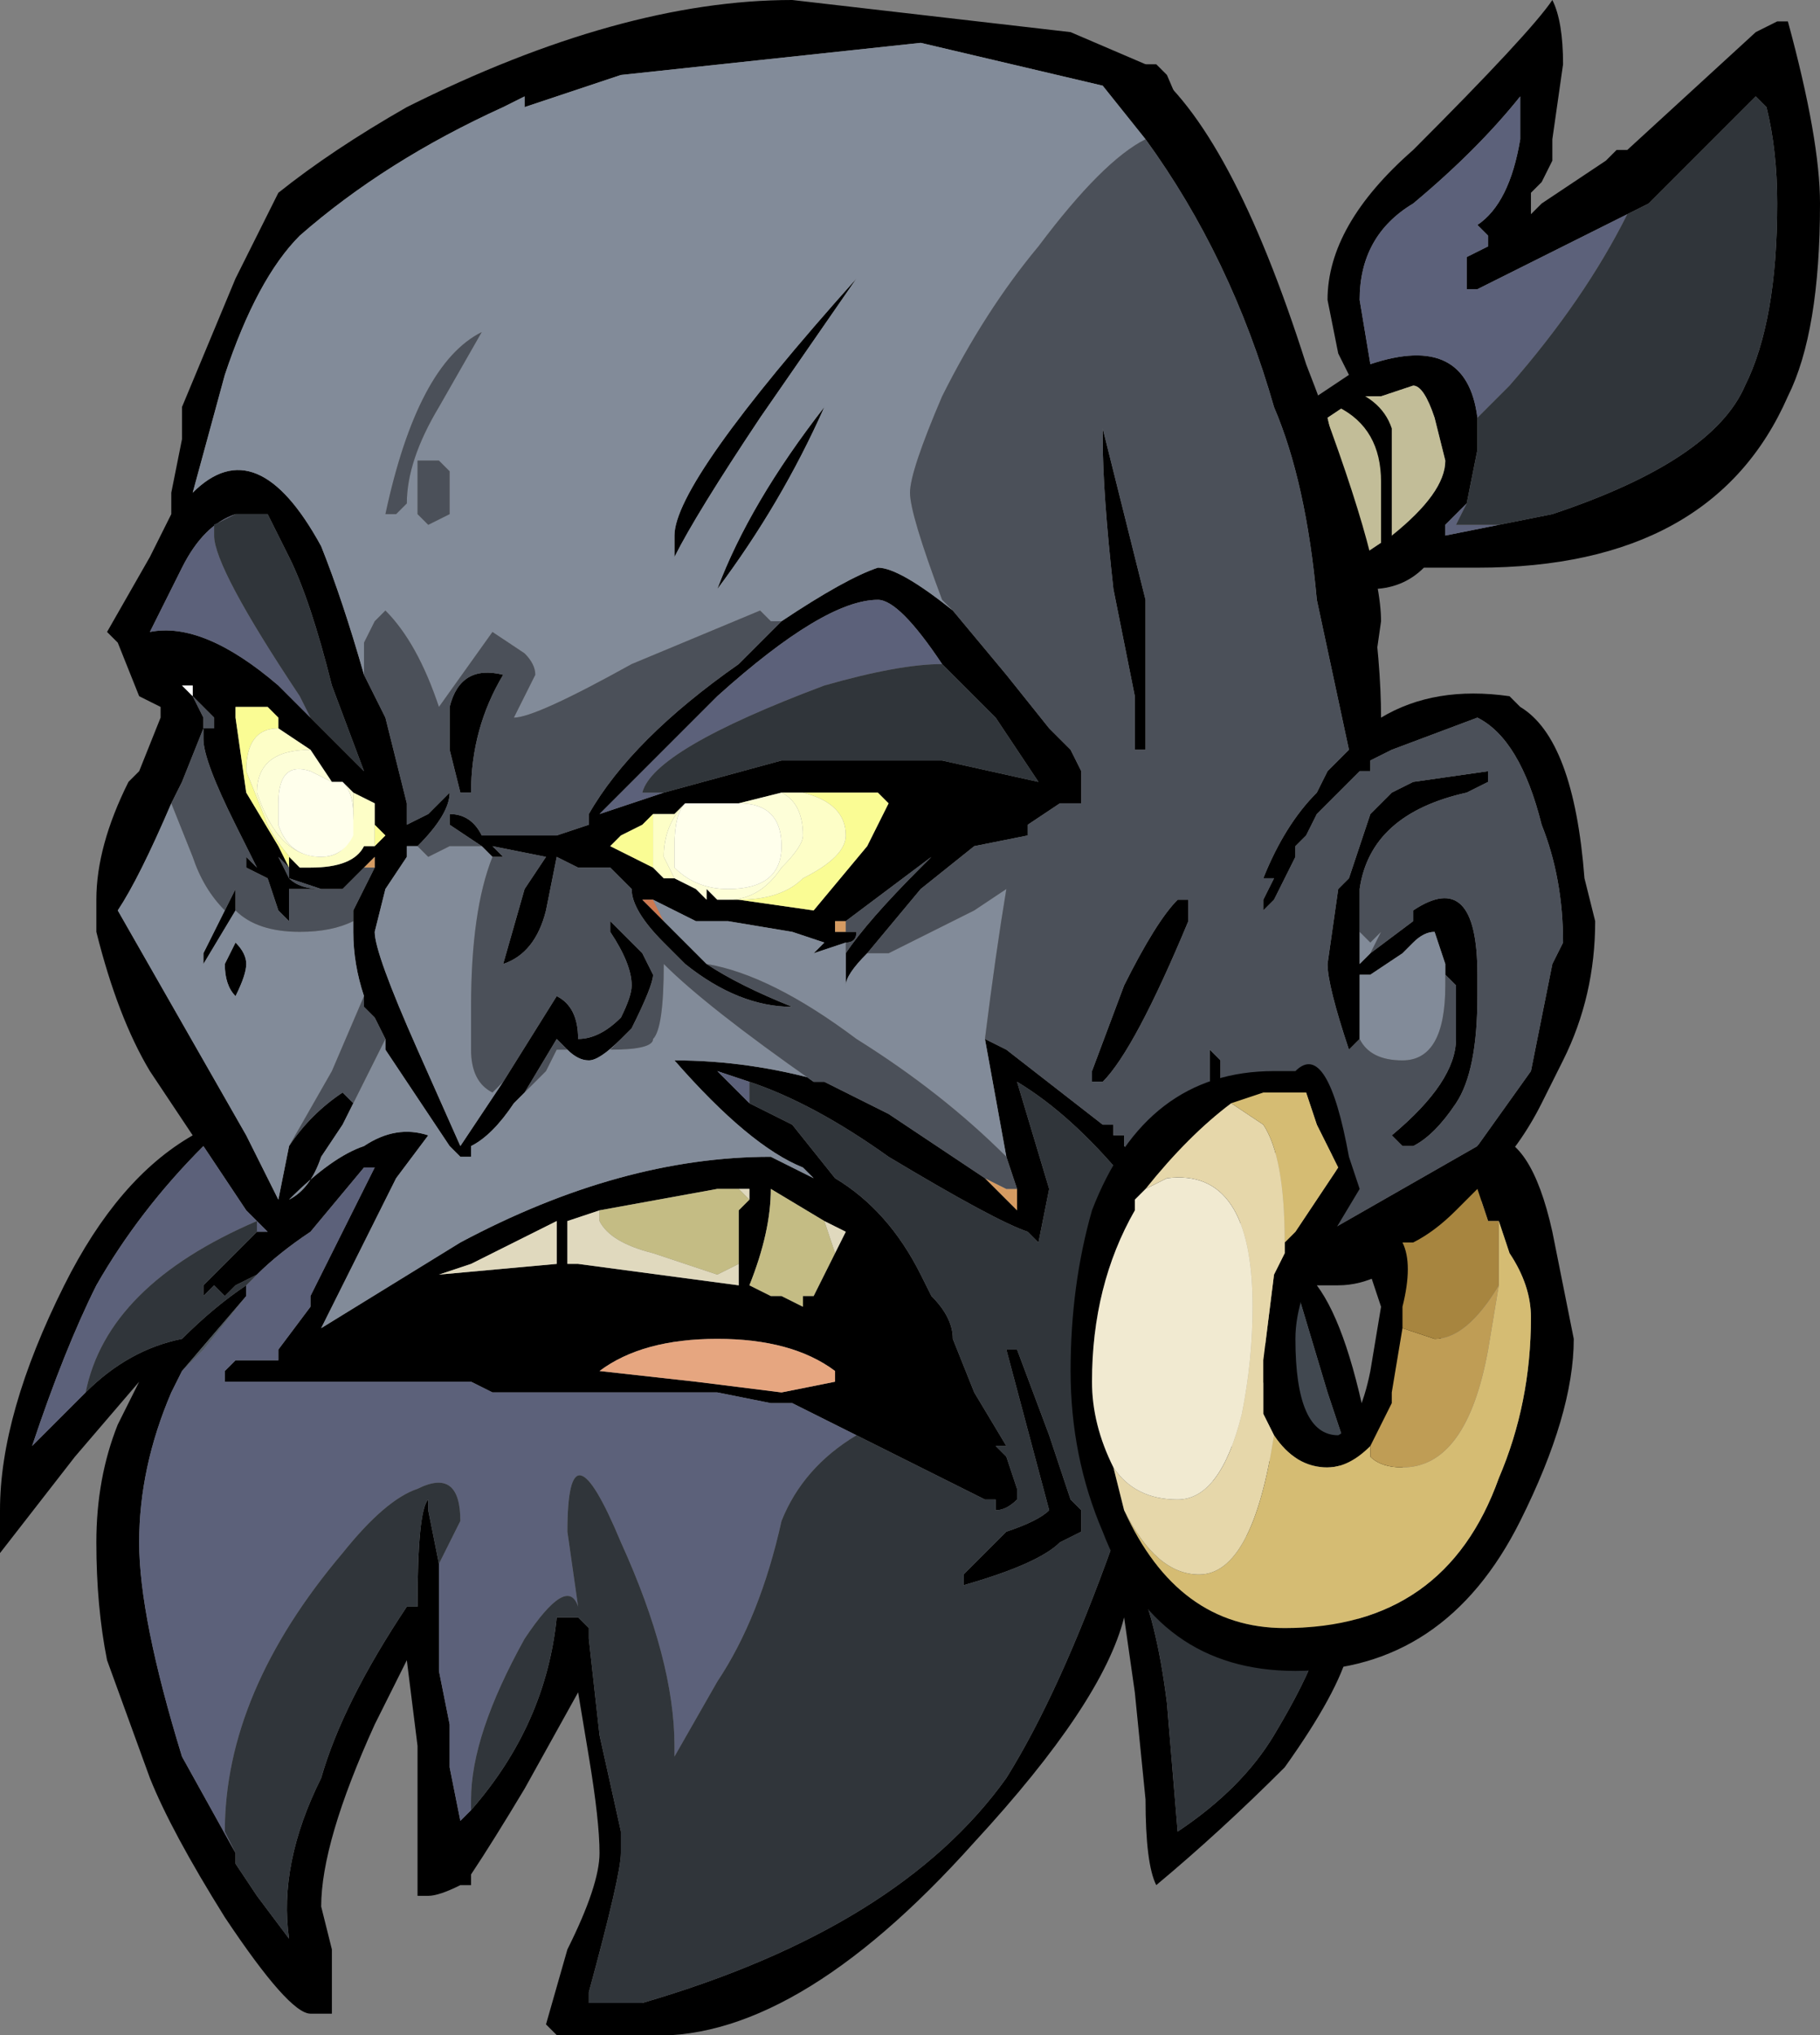<?xml version="1.0" encoding="UTF-8" standalone="no"?>
<svg xmlns:ffdec="https://www.free-decompiler.com/flash" xmlns:xlink="http://www.w3.org/1999/xlink" ffdec:objectType="frame" height="66.5px" width="59.5px" xmlns="http://www.w3.org/2000/svg">
  <rect width="100%" height="100%" fill="#808080" stroke="none"/>
  <g transform="matrix(1.0, 0.0, 0.0, 1.0, 27.65, 49.35)">
    <use ffdec:characterId="73" height="9.5" transform="matrix(7.0, 0.0, 0.0, 7.0, -27.65, -49.35)" width="8.5" xlink:href="#shape0"/>
  </g>
  <defs>
    <g id="shape0" transform="matrix(1.0, 0.0, 0.0, 1.0, 3.95, 7.05)">
      <path d="M4.55 -6.1 Q4.55 -5.5 4.4 -5.2 4.05 -4.4 2.95 -4.4 L2.7 -4.4 Q2.6 -4.3 2.45 -4.3 2.5 -3.95 2.5 -3.7 2.75 -3.85 3.1 -3.8 L3.15 -3.75 Q3.4 -3.6 3.45 -2.95 L3.5 -2.75 Q3.5 -2.4 3.35 -2.1 L3.25 -1.9 Q3.15 -1.7 3.0 -1.55 L2.35 0.65 Q2.3 0.85 2.05 1.2 1.75 1.5 1.45 1.75 1.4 1.65 1.4 1.35 L1.35 0.85 1.3 0.5 Q1.2 0.9 0.6 1.55 -0.25 2.5 -0.95 2.45 L-1.35 2.45 -1.4 2.4 -1.3 2.05 Q-1.15 1.75 -1.15 1.6 -1.15 1.45 -1.2 1.15 L-1.25 0.85 -1.5 1.3 Q-1.65 1.55 -1.75 1.7 L-1.75 1.75 -1.8 1.75 Q-1.9 1.8 -1.95 1.8 L-2.0 1.8 -2.0 1.1 -2.05 0.7 -2.2 1.0 Q-2.45 1.55 -2.45 1.85 L-2.4 2.05 -2.4 2.35 -2.5 2.35 Q-2.6 2.35 -2.9 1.9 -3.15 1.5 -3.25 1.25 L-3.45 0.7 Q-3.5 0.45 -3.5 0.15 -3.5 -0.15 -3.4 -0.4 L-3.3 -0.6 -3.6 -0.25 -3.95 0.2 -3.95 0.0 Q-3.95 -0.45 -3.65 -1.05 -3.4 -1.55 -3.05 -1.75 L-3.25 -2.05 Q-3.4 -2.3 -3.5 -2.7 L-3.5 -2.85 Q-3.5 -3.1 -3.35 -3.4 L-3.3 -3.45 -3.2 -3.7 -3.2 -3.75 -3.3 -3.8 -3.4 -4.05 -3.45 -4.1 -3.25 -4.45 -3.15 -4.65 -3.15 -4.75 -3.1 -5.0 -3.1 -5.15 -2.85 -5.75 -2.65 -6.15 Q-2.4 -6.35 -2.05 -6.55 -1.05 -7.05 -0.25 -7.05 L1.05 -6.9 1.4 -6.75 1.45 -6.75 1.5 -6.7 1.65 -6.35 2.2 -5.2 2.35 -5.3 2.3 -5.4 2.25 -5.65 Q2.25 -6.0 2.65 -6.35 3.2 -6.9 3.3 -7.05 3.35 -6.95 3.35 -6.75 L3.3 -6.4 3.3 -6.3 3.25 -6.2 3.2 -6.15 3.2 -6.05 3.25 -6.1 3.55 -6.3 3.6 -6.35 3.65 -6.35 4.25 -6.9 4.35 -6.95 4.4 -6.95 Q4.55 -6.4 4.55 -6.1 M3.05 -4.6 L3.3 -4.65 Q4.05 -4.9 4.2 -5.25 4.35 -5.55 4.35 -6.1 4.35 -6.35 4.3 -6.55 L4.25 -6.6 3.75 -6.1 3.65 -6.05 Q3.35 -5.9 3.15 -5.8 L2.95 -5.7 2.9 -5.7 2.9 -5.85 3.0 -5.9 3.0 -5.95 2.95 -6.0 Q3.1 -6.1 3.15 -6.4 L3.15 -6.6 Q2.95 -6.35 2.65 -6.1 2.4 -5.95 2.4 -5.65 L2.45 -5.35 Q2.9 -5.5 2.95 -5.1 L2.95 -4.95 2.9 -4.7 2.8 -4.6 2.8 -4.55 3.05 -4.6 M1.4 -6.4 L1.2 -6.65 0.35 -6.85 -1.05 -6.7 -1.5 -6.55 -1.5 -6.6 -1.6 -6.55 Q-2.15 -6.3 -2.55 -5.95 -2.75 -5.75 -2.9 -5.3 L-3.05 -4.75 Q-2.75 -5.05 -2.45 -4.5 -2.35 -4.25 -2.25 -3.9 L-2.15 -3.7 -2.05 -3.3 -2.05 -3.2 -1.95 -3.25 -1.85 -3.35 Q-1.85 -3.25 -2.0 -3.1 L-2.05 -3.1 -2.05 -3.05 -2.15 -2.9 -2.2 -2.7 Q-2.2 -2.6 -2.0 -2.15 L-1.8 -1.7 -1.6 -2.0 -1.35 -2.4 Q-1.25 -2.35 -1.25 -2.2 -1.15 -2.2 -1.05 -2.3 -1.0 -2.4 -1.0 -2.45 -1.0 -2.55 -1.1 -2.7 L-1.1 -2.75 -0.95 -2.6 -0.9 -2.5 Q-0.9 -2.45 -1.0 -2.25 L-1.05 -2.2 Q-1.15 -2.1 -1.2 -2.1 -1.25 -2.1 -1.3 -2.15 L-1.35 -2.2 -1.5 -1.95 -1.55 -1.9 Q-1.65 -1.75 -1.75 -1.7 L-1.75 -1.65 -1.8 -1.65 -1.85 -1.7 -2.15 -2.15 -2.15 -2.2 -2.2 -2.3 -2.25 -2.35 -2.25 -2.4 Q-2.3 -2.55 -2.3 -2.7 L-2.3 -2.75 -2.3 -2.8 -2.2 -3.0 -2.2 -3.05 -2.25 -3.0 -2.35 -2.9 -2.45 -2.9 Q-2.55 -2.9 -2.6 -2.95 L-2.6 -3.0 -2.65 -3.05 -2.6 -2.95 -2.45 -2.9 -2.6 -2.9 -2.6 -2.75 -2.65 -2.8 -2.7 -2.95 -2.8 -3.0 -2.8 -3.05 -2.75 -3.0 -2.85 -3.2 Q-3.0 -3.5 -3.0 -3.6 L-3.0 -3.65 -2.95 -3.65 -2.95 -3.7 -3.05 -3.8 -3.0 -3.7 -3.0 -3.65 -3.1 -3.4 -3.15 -3.3 Q-3.3 -2.95 -3.4 -2.8 L-2.8 -1.75 -2.65 -1.45 -2.6 -1.7 Q-2.5 -1.85 -2.35 -1.95 L-2.3 -1.9 -2.35 -1.8 -2.45 -1.65 Q-2.5 -1.5 -2.6 -1.45 -2.4 -1.65 -2.25 -1.7 -2.1 -1.8 -1.95 -1.75 L-2.1 -1.55 -2.45 -0.85 -1.8 -1.25 Q-1.05 -1.65 -0.35 -1.65 L-0.15 -1.55 -0.2 -1.6 Q-0.45 -1.7 -0.8 -2.1 -0.45 -2.1 -0.1 -2.0 L0.2 -1.85 0.65 -1.55 0.8 -1.4 0.8 -1.5 0.75 -1.65 0.65 -2.2 0.75 -2.15 1.2 -1.8 1.25 -1.8 1.25 -1.75 1.3 -1.75 1.3 -1.7 1.45 -1.6 1.7 -1.85 1.7 -2.15 1.75 -2.1 1.75 -2.0 2.15 -1.95 1.4 -0.45 2.45 -0.05 1.9 -0.65 2.3 -1.5 2.25 -1.25 2.25 -1.3 2.95 -1.7 3.2 -2.05 3.3 -2.55 3.35 -2.65 Q3.35 -2.95 3.25 -3.2 3.15 -3.6 2.95 -3.7 L2.55 -3.55 2.45 -3.5 2.45 -3.45 2.4 -3.45 2.2 -3.25 2.15 -3.15 2.1 -3.1 2.1 -3.05 2.0 -2.85 1.95 -2.8 1.95 -2.85 2.0 -2.95 1.95 -2.95 Q2.05 -3.2 2.2 -3.35 L2.25 -3.45 2.35 -3.55 2.2 -4.25 Q2.15 -4.8 2.0 -5.15 1.8 -5.85 1.4 -6.4 M-0.3 -4.15 Q0.0 -4.35 0.15 -4.4 0.25 -4.4 0.5 -4.2 L0.75 -3.9 0.95 -3.65 1.05 -3.55 1.1 -3.45 1.1 -3.3 1.0 -3.3 0.85 -3.2 0.85 -3.15 0.6 -3.1 0.35 -2.9 0.1 -2.6 Q0.0 -2.5 0.0 -2.45 L0.0 -2.6 Q0.1 -2.75 0.35 -3.0 L0.4 -3.05 0.0 -2.75 -0.05 -2.75 -0.05 -2.7 0.05 -2.7 Q0.05 -2.65 0.0 -2.65 L-0.15 -2.6 -0.1 -2.65 -0.25 -2.7 -0.55 -2.75 -0.7 -2.75 -0.9 -2.85 -0.95 -2.85 -0.85 -2.75 -0.65 -2.55 Q-0.5 -2.45 -0.25 -2.35 -0.5 -2.35 -0.75 -2.55 L-0.85 -2.65 Q-1.0 -2.8 -1.0 -2.9 L-1.1 -3.0 -1.25 -3.0 -1.35 -3.05 -1.4 -2.8 Q-1.45 -2.6 -1.6 -2.55 L-1.5 -2.9 -1.4 -3.05 -1.65 -3.1 -1.6 -3.05 -1.65 -3.05 -1.7 -3.1 -1.85 -3.2 -1.85 -3.25 Q-1.75 -3.25 -1.7 -3.15 L-1.35 -3.15 -1.2 -3.2 -1.2 -3.25 Q-1.0 -3.6 -0.5 -3.95 L-0.3 -4.15 M1.2 -5.05 L1.4 -4.25 1.4 -3.55 1.35 -3.55 1.35 -3.8 1.25 -4.3 Q1.2 -4.75 1.2 -5.0 L1.2 -5.05 M0.45 -3.95 Q0.25 -4.25 0.15 -4.25 -0.1 -4.25 -0.6 -3.8 L-1.15 -3.25 -0.85 -3.35 -0.3 -3.5 0.45 -3.5 0.9 -3.4 0.7 -3.7 0.45 -3.95 M2.75 -5.1 Q2.7 -5.25 2.65 -5.25 L2.5 -5.2 2.4 -5.2 2.25 -5.1 2.4 -4.45 2.55 -4.55 Q2.8 -4.75 2.8 -4.9 L2.75 -5.1 M2.4 -2.2 L2.35 -2.15 Q2.25 -2.45 2.25 -2.55 L2.3 -2.9 2.35 -2.95 2.45 -3.25 2.55 -3.35 2.65 -3.4 3.0 -3.45 3.0 -3.4 2.9 -3.35 Q2.45 -3.25 2.4 -2.9 L2.4 -2.7 2.4 -2.55 2.45 -2.6 2.65 -2.75 2.65 -2.8 Q2.95 -3.0 2.95 -2.5 L2.95 -2.4 Q2.95 -2.05 2.85 -1.9 2.75 -1.75 2.65 -1.7 L2.6 -1.7 2.55 -1.75 Q2.85 -2.0 2.85 -2.2 L2.85 -2.45 2.8 -2.5 2.8 -2.55 2.75 -2.7 Q2.7 -2.7 2.65 -2.65 L2.6 -2.6 2.45 -2.5 2.4 -2.5 2.4 -2.2 M1.6 -2.85 L1.6 -2.75 Q1.35 -2.15 1.2 -2.0 L1.15 -2.0 1.15 -2.05 1.3 -2.45 Q1.45 -2.75 1.55 -2.85 L1.6 -2.85 M2.2 -1.95 L2.3 -1.55 2.2 -1.95 M-0.5 -2.85 L-0.15 -2.8 0.1 -3.1 0.2 -3.3 0.15 -3.35 -0.2 -3.35 -0.3 -3.35 -0.5 -3.3 -0.75 -3.3 -0.8 -3.25 -0.9 -3.25 -0.95 -3.2 -1.05 -3.15 -1.1 -3.1 -0.9 -3.0 -0.85 -2.95 -0.8 -2.95 -0.7 -2.9 -0.65 -2.85 -0.55 -2.85 -0.6 -2.85 -0.65 -2.9 -0.65 -2.85 -0.55 -2.85 -0.5 -2.85 M-0.55 -2.85 L-0.55 -2.85 M1.35 -1.5 L1.3 -1.55 Q1.05 -1.85 0.8 -2.0 L0.95 -1.5 0.9 -1.25 0.85 -1.3 Q0.7 -1.35 0.2 -1.65 -0.15 -1.9 -0.45 -2.0 L-0.6 -2.05 -0.45 -1.9 -0.25 -1.8 -0.05 -1.55 Q0.2 -1.4 0.35 -1.1 L0.4 -1.0 Q0.5 -0.9 0.5 -0.8 L0.6 -0.55 0.75 -0.3 0.7 -0.3 0.75 -0.25 0.8 -0.1 0.8 -0.05 Q0.75 0.0 0.7 0.0 L0.7 -0.05 0.65 -0.05 Q0.55 -0.1 0.15 -0.3 L0.05 -0.35 -0.25 -0.5 -0.35 -0.5 -0.6 -0.55 -1.65 -0.55 -1.75 -0.6 -2.9 -0.6 -2.9 -0.65 -2.85 -0.7 -2.65 -0.7 -2.65 -0.75 -2.5 -0.95 -2.5 -1.0 -2.2 -1.6 -2.25 -1.6 -2.5 -1.3 Q-2.65 -1.2 -2.75 -1.1 L-2.85 -1.05 -2.9 -1.0 -2.95 -1.05 -3.0 -1.0 -3.0 -1.05 -2.75 -1.3 -2.7 -1.3 -2.8 -1.4 -3.0 -1.7 Q-3.3 -1.4 -3.5 -1.05 -3.65 -0.75 -3.8 -0.3 L-3.55 -0.55 Q-3.35 -0.75 -3.1 -0.8 -2.95 -0.95 -2.8 -1.05 L-2.8 -1.0 -3.1 -0.65 -3.15 -0.55 Q-3.3 -0.2 -3.3 0.15 -3.3 0.5 -3.1 1.15 L-2.85 1.6 -2.85 1.65 -2.75 1.8 -2.6 2.0 Q-2.65 1.65 -2.45 1.25 -2.35 0.9 -2.05 0.45 L-2.0 0.45 Q-2.0 0.0 -1.95 -0.05 L-1.95 0.0 -1.9 0.25 -1.9 0.75 -1.85 1.0 -1.85 1.2 -1.8 1.45 -1.75 1.4 Q-1.4 1.0 -1.35 0.5 L-1.25 0.5 -1.2 0.55 -1.2 0.6 -1.15 1.05 -1.05 1.5 -1.05 1.6 Q-1.05 1.7 -1.2 2.25 L-1.2 2.3 -0.95 2.3 Q0.25 1.95 0.75 1.25 1.0 0.85 1.25 0.15 L1.35 0.3 Q1.45 0.5 1.5 0.9 L1.55 1.5 Q1.85 1.3 2.0 1.05 2.15 0.8 2.2 0.65 L1.3 -0.8 1.35 -1.5 M0.8 -0.75 L0.95 -0.35 1.05 -0.05 1.1 0.0 1.1 0.1 1.0 0.15 Q0.9 0.25 0.55 0.35 0.55 0.4 0.55 0.3 L0.75 0.1 Q0.9 0.05 0.95 0.0 L0.75 -0.75 0.8 -0.75 M2.2 -1.05 Q2.35 -0.85 2.45 -0.3 L2.6 -1.15 2.5 -1.1 Q2.4 -1.05 2.3 -1.05 L2.2 -1.05 M2.35 -0.25 L2.25 -0.55 2.1 -1.05 2.0 -0.45 2.15 -0.15 2.35 -0.25 M-2.5 -3.7 L-2.25 -3.45 -2.4 -3.85 Q-2.5 -4.25 -2.6 -4.45 L-2.7 -4.65 -2.85 -4.65 Q-3.0 -4.6 -3.1 -4.4 -3.2 -4.2 -3.25 -4.1 -3.0 -4.15 -2.65 -3.85 L-2.5 -3.7 M-2.65 -3.65 L-2.65 -3.7 -2.7 -3.75 -2.85 -3.75 -2.85 -3.7 -2.8 -3.35 -2.65 -3.1 -2.6 -3.0 -2.6 -3.05 -2.55 -3.0 -2.5 -3.0 Q-2.3 -3.0 -2.25 -3.1 L-2.2 -3.1 -2.15 -3.15 -2.2 -3.2 -2.2 -3.3 -2.3 -3.35 -2.35 -3.4 -2.4 -3.4 -2.5 -3.55 -2.65 -3.65 M-1.6 -3.9 Q-1.75 -3.65 -1.75 -3.35 L-1.8 -3.35 -1.85 -3.55 -1.85 -3.75 Q-1.8 -3.95 -1.6 -3.9 M-0.8 -4.55 Q-0.8 -4.8 0.05 -5.75 L-0.4 -5.1 Q-0.7 -4.65 -0.8 -4.45 L-0.8 -4.55 M-0.6 -4.3 Q-0.45 -4.7 -0.1 -5.15 -0.3 -4.7 -0.6 -4.3 M-3.05 -3.85 L-3.1 -3.85 -3.05 -3.8 -3.05 -3.85 M-2.85 -2.9 L-2.85 -2.8 -3.0 -2.55 -3.0 -2.6 -2.85 -2.9 M-0.25 -2.75 L-0.25 -2.75 M-2.85 -2.65 Q-2.8 -2.6 -2.8 -2.55 -2.8 -2.5 -2.85 -2.4 -2.9 -2.45 -2.9 -2.55 L-2.85 -2.65 M-1.9 -1.1 L-1.35 -1.15 -1.35 -1.35 -1.75 -1.15 -1.9 -1.1 M-1.75 -0.65 L-1.75 -0.65 M-0.5 -1.15 L-0.5 -1.4 -0.45 -1.45 -0.45 -1.5 -0.6 -1.5 -1.15 -1.4 -1.3 -1.35 -1.3 -1.15 -1.25 -1.15 -0.5 -1.05 -0.5 -1.15 M-0.05 -1.2 L0.0 -1.3 -0.1 -1.35 -0.35 -1.5 Q-0.35 -1.3 -0.45 -1.05 L-0.35 -1.0 -0.3 -1.0 -0.2 -0.95 -0.2 -1.0 -0.15 -1.0 -0.05 -1.2 M-0.05 -0.6 L-0.05 -0.65 Q-0.25 -0.8 -0.6 -0.8 -0.95 -0.8 -1.15 -0.65 L-0.7 -0.6 -0.3 -0.55 -0.05 -0.6" fill="#000000" fill-rule="evenodd" stroke="none"/>
      <path d="M3.65 -6.05 Q3.45 -5.65 3.1 -5.25 L2.95 -5.1 Q2.9 -5.5 2.45 -5.35 L2.4 -5.65 Q2.4 -5.95 2.65 -6.1 2.95 -6.35 3.15 -6.6 L3.15 -6.4 Q3.1 -6.1 2.95 -6.0 L3.0 -5.95 3.0 -5.9 2.9 -5.85 2.9 -5.7 2.95 -5.7 3.15 -5.8 Q3.35 -5.9 3.65 -6.05 M2.9 -4.7 L2.85 -4.6 3.05 -4.6 2.8 -4.55 2.8 -4.6 2.9 -4.7 M-0.85 -3.35 L-1.15 -3.25 -0.6 -3.8 Q-0.1 -4.25 0.15 -4.25 0.25 -4.25 0.45 -3.95 0.25 -3.95 -0.1 -3.85 -0.9 -3.55 -0.95 -3.35 L-0.85 -3.35 M-0.45 -2.0 L-0.45 -1.9 -0.6 -2.05 -0.45 -2.0 M0.05 -0.35 Q-0.2 -0.2 -0.3 0.05 -0.4 0.5 -0.6 0.8 L-0.8 1.15 -0.8 1.1 Q-0.8 0.7 -1.05 0.15 -1.3 -0.45 -1.3 0.1 L-1.25 0.45 Q-1.3 0.3 -1.5 0.6 -1.75 1.05 -1.75 1.35 L-1.75 1.4 -1.8 1.45 -1.85 1.2 -1.85 1.0 -1.9 0.75 -1.9 0.25 -1.8 0.05 Q-1.8 -0.2 -2.0 -0.1 -2.15 -0.05 -2.35 0.2 -2.9 0.85 -2.9 1.5 L-2.85 1.6 -3.1 1.15 Q-3.3 0.5 -3.3 0.15 -3.3 -0.2 -3.15 -0.55 L-3.1 -0.65 -3.0 -0.75 -2.8 -1.0 -2.8 -1.05 -2.75 -1.1 Q-2.65 -1.2 -2.5 -1.3 L-2.25 -1.6 -2.2 -1.6 -2.5 -1.0 -2.5 -0.95 -2.65 -0.75 -2.65 -0.7 -2.85 -0.7 -2.9 -0.65 -2.9 -0.6 -1.75 -0.6 -1.65 -0.55 -0.6 -0.55 -0.35 -0.5 -0.25 -0.5 0.05 -0.35 M1.3 -0.8 L1.35 -1.5 1.3 -0.8 M-2.5 -3.7 L-2.65 -3.85 Q-3.0 -4.15 -3.25 -4.1 -3.2 -4.2 -3.1 -4.4 -3.0 -4.6 -2.85 -4.65 L-2.95 -4.6 -2.95 -4.55 Q-2.95 -4.4 -2.55 -3.8 L-2.5 -3.7 M-2.75 -1.3 L-2.75 -1.35 Q-3.1 -1.2 -3.3 -1.0 -3.5 -0.8 -3.55 -0.55 L-3.8 -0.3 Q-3.65 -0.75 -3.5 -1.05 -3.3 -1.4 -3.0 -1.7 L-2.8 -1.4 -2.7 -1.3 -2.75 -1.3" fill="#5c617a" fill-rule="evenodd" stroke="none"/>
      <path d="M2.3 -1.5 L1.9 -0.65 2.45 -0.05 1.4 -0.45 2.15 -1.95 2.2 -1.95 2.3 -1.55 2.3 -1.5" fill="#aca28a" fill-rule="evenodd" stroke="none"/>
      <path d="M-0.2 -3.35 L0.15 -3.35 0.2 -3.3 0.1 -3.1 -0.15 -2.8 -0.5 -2.85 Q-0.3 -2.85 -0.2 -2.95 0.0 -3.05 0.0 -3.15 0.0 -3.3 -0.2 -3.35 M-0.55 -2.85 L-0.55 -2.85 M-0.9 -3.0 L-1.1 -3.1 -1.05 -3.15 -0.95 -3.2 -0.9 -3.25 -0.9 -3.0 M-2.55 -3.0 L-2.6 -3.05 -2.6 -3.0 -2.65 -3.1 -2.8 -3.35 -2.85 -3.7 -2.85 -3.75 -2.7 -3.75 -2.65 -3.7 -2.65 -3.65 Q-2.8 -3.65 -2.8 -3.45 L-2.7 -3.2 Q-2.65 -3.1 -2.55 -3.0 M-2.2 -3.2 L-2.15 -3.15 -2.2 -3.1 -2.2 -3.2" fill="#fafc94" fill-rule="evenodd" stroke="none"/>
      <path d="M2.15 -0.15 L2.35 -0.25 2.15 -0.15 M-3.05 -3.85 L-3.05 -3.8 -3.1 -3.85 -3.05 -3.85 M-0.25 -2.75 L-0.25 -2.75" fill="#ffffff" fill-rule="evenodd" stroke="none"/>
      <path d="M2.35 -3.55 L2.25 -3.45 2.2 -3.35 2.25 -3.45 2.35 -3.55 M1.7 -1.85 L1.45 -1.6 1.7 -1.85 M0.8 -1.5 L0.8 -1.4 0.65 -1.55 0.75 -1.5 0.8 -1.5 M-2.25 -3.0 L-2.2 -3.05 -2.2 -3.0 -2.25 -3.0 M0.05 -2.7 L-0.05 -2.7 -0.05 -2.75 0.0 -2.75 0.0 -2.7 0.05 -2.7" fill="#d59b62" fill-rule="evenodd" stroke="none"/>
      <path d="M-0.9 -2.85 L-0.85 -2.75 -0.95 -2.85 -0.9 -2.85" fill="#ce7951" fill-rule="evenodd" stroke="none"/>
      <path d="M-2.8 -1.0 L-3.0 -0.75 -3.1 -0.65 -2.8 -1.0" fill="#4d555e" fill-rule="evenodd" stroke="none"/>
      <path d="M2.15 -0.15 L2.0 -0.45 2.1 -1.05 2.25 -0.55 2.35 -0.25 2.15 -0.15" fill="#414850" fill-rule="evenodd" stroke="none"/>
      <path d="M-0.2 -3.35 Q0.0 -3.3 0.0 -3.15 0.0 -3.05 -0.2 -2.95 -0.3 -2.85 -0.5 -2.85 L-0.55 -2.85 -0.65 -2.85 -0.6 -2.85 -0.55 -2.85 Q-0.4 -2.85 -0.3 -3.0 -0.2 -3.1 -0.2 -3.15 -0.2 -3.3 -0.3 -3.35 L-0.2 -3.35 M-0.8 -2.95 L-0.85 -2.95 -0.9 -3.0 -0.9 -3.25 -0.8 -3.25 -0.75 -3.3 Q-0.85 -3.2 -0.85 -3.05 L-0.8 -2.95 M-2.55 -3.0 Q-2.65 -3.1 -2.7 -3.2 L-2.8 -3.45 Q-2.8 -3.65 -2.65 -3.65 L-2.5 -3.55 Q-2.75 -3.55 -2.75 -3.35 -2.65 -3.05 -2.45 -3.05 -2.3 -3.05 -2.3 -3.25 L-2.3 -3.35 -2.2 -3.3 -2.2 -3.2 -2.2 -3.1 -2.25 -3.1 Q-2.3 -3.0 -2.5 -3.0 L-2.55 -3.0" fill="#fdfec7" fill-rule="evenodd" stroke="none"/>
      <path d="M-0.55 -2.85 L-0.65 -2.85 -0.65 -2.9 -0.6 -2.85 -0.65 -2.85 -0.7 -2.9 -0.8 -2.95 -0.85 -3.05 Q-0.85 -3.2 -0.75 -3.3 -0.8 -3.25 -0.8 -3.1 L-0.8 -3.0 Q-0.7 -2.9 -0.55 -2.9 -0.3 -2.9 -0.3 -3.1 -0.3 -3.3 -0.5 -3.3 L-0.3 -3.35 Q-0.2 -3.3 -0.2 -3.15 -0.2 -3.1 -0.3 -3.0 -0.4 -2.85 -0.55 -2.85 M-2.5 -3.55 L-2.4 -3.4 -2.5 -3.45 Q-2.65 -3.5 -2.65 -3.3 L-2.65 -3.2 Q-2.6 -3.05 -2.45 -3.05 -2.35 -3.05 -2.3 -3.15 L-2.3 -3.25 Q-2.3 -3.35 -2.35 -3.4 L-2.3 -3.35 -2.3 -3.25 Q-2.3 -3.05 -2.45 -3.05 -2.65 -3.05 -2.75 -3.35 -2.75 -3.55 -2.5 -3.55" fill="#fdfed8" fill-rule="evenodd" stroke="none"/>
      <path d="M-0.75 -3.3 L-0.5 -3.3 Q-0.3 -3.3 -0.3 -3.1 -0.3 -2.9 -0.55 -2.9 -0.7 -2.9 -0.8 -3.0 L-0.8 -3.1 Q-0.8 -3.25 -0.75 -3.3 M-2.4 -3.4 L-2.35 -3.4 Q-2.3 -3.35 -2.3 -3.25 L-2.3 -3.15 Q-2.35 -3.05 -2.45 -3.05 -2.6 -3.05 -2.65 -3.2 L-2.65 -3.3 Q-2.65 -3.5 -2.5 -3.45 L-2.4 -3.4" fill="#ffffec" fill-rule="evenodd" stroke="none"/>
      <path d="M2.75 -5.1 L2.8 -4.9 Q2.8 -4.75 2.55 -4.55 L2.4 -4.45 2.25 -5.1 2.4 -5.2 2.5 -5.2 2.65 -5.25 Q2.7 -5.25 2.75 -5.1" fill="#c2bd98" fill-rule="evenodd" stroke="none"/>
      <path d="M-1.75 -0.65 L-1.75 -0.65 M-1.9 -1.1 L-1.75 -1.15 -1.35 -1.35 -1.35 -1.15 -1.9 -1.1 M-0.45 -1.45 L-0.5 -1.5 -0.6 -1.5 -0.45 -1.5 -0.45 -1.45 M-1.15 -1.4 L-1.15 -1.35 Q-1.1 -1.25 -0.9 -1.2 L-0.6 -1.1 -0.5 -1.15 -0.5 -1.05 -1.25 -1.15 -1.3 -1.15 -1.3 -1.35 -1.15 -1.4 M-0.1 -1.35 L0.0 -1.3 -0.05 -1.2 -0.1 -1.35" fill="#e0d9be" fill-rule="evenodd" stroke="none"/>
      <path d="M-0.45 -1.45 L-0.5 -1.4 -0.5 -1.15 -0.6 -1.1 -0.9 -1.2 Q-1.1 -1.25 -1.15 -1.35 L-1.15 -1.4 -0.6 -1.5 -0.5 -1.5 -0.45 -1.45 M-0.05 -1.2 L-0.15 -1.0 -0.2 -1.0 -0.2 -0.95 -0.3 -1.0 -0.35 -1.0 -0.45 -1.05 Q-0.35 -1.3 -0.35 -1.5 L-0.1 -1.35 -0.05 -1.2" fill="#c4bc84" fill-rule="evenodd" stroke="none"/>
      <path d="M3.65 -6.05 L3.75 -6.1 4.25 -6.6 4.3 -6.55 Q4.35 -6.35 4.35 -6.1 4.35 -5.55 4.2 -5.25 4.05 -4.9 3.3 -4.65 L3.05 -4.6 2.85 -4.6 2.9 -4.7 2.95 -4.95 2.95 -5.1 3.1 -5.25 Q3.45 -5.65 3.65 -6.05 M0.45 -3.95 L0.7 -3.7 0.9 -3.4 0.45 -3.5 -0.3 -3.5 -0.85 -3.35 -0.95 -3.35 Q-0.9 -3.55 -0.1 -3.85 0.25 -3.95 0.45 -3.95 M-0.45 -2.0 Q-0.15 -1.9 0.2 -1.65 0.7 -1.35 0.85 -1.3 L0.9 -1.25 0.95 -1.5 0.8 -2.0 Q1.05 -1.85 1.3 -1.55 L1.35 -1.5 1.3 -0.8 2.2 0.65 Q2.15 0.8 2.0 1.05 1.85 1.3 1.55 1.5 L1.5 0.9 Q1.45 0.5 1.35 0.3 L1.25 0.15 Q1.0 0.85 0.75 1.25 0.25 1.95 -0.95 2.3 L-1.2 2.3 -1.2 2.25 Q-1.05 1.7 -1.05 1.6 L-1.05 1.5 -1.15 1.05 -1.2 0.6 -1.2 0.55 -1.25 0.5 -1.35 0.5 Q-1.4 1.0 -1.75 1.4 L-1.75 1.35 Q-1.75 1.05 -1.5 0.6 -1.3 0.3 -1.25 0.45 L-1.3 0.1 Q-1.3 -0.45 -1.05 0.15 -0.8 0.7 -0.8 1.1 L-0.8 1.15 -0.6 0.8 Q-0.4 0.5 -0.3 0.05 -0.2 -0.2 0.05 -0.35 L0.15 -0.3 Q0.55 -0.1 0.65 -0.05 L0.7 -0.05 0.7 0.0 Q0.75 0.0 0.8 -0.05 L0.8 -0.1 0.75 -0.25 0.7 -0.3 0.75 -0.3 0.6 -0.55 0.5 -0.8 Q0.5 -0.9 0.4 -1.0 L0.35 -1.1 Q0.2 -1.4 -0.05 -1.55 L-0.25 -1.8 -0.45 -1.9 -0.45 -2.0 M0.8 -0.75 L0.75 -0.75 0.95 0.0 Q0.9 0.05 0.75 0.1 L0.55 0.3 Q0.55 0.4 0.55 0.35 0.9 0.25 1.0 0.15 L1.1 0.1 1.1 0.0 1.05 -0.05 0.95 -0.35 0.8 -0.75 M-2.85 -4.65 L-2.7 -4.65 -2.6 -4.45 Q-2.5 -4.25 -2.4 -3.85 L-2.25 -3.45 -2.5 -3.7 -2.55 -3.8 Q-2.95 -4.4 -2.95 -4.55 L-2.95 -4.6 -2.85 -4.65 M-2.75 -1.3 L-3.0 -1.05 -3.0 -1.0 -2.95 -1.05 -2.9 -1.0 -2.85 -1.05 -2.75 -1.1 -2.8 -1.05 Q-2.95 -0.95 -3.1 -0.8 -3.35 -0.75 -3.55 -0.55 -3.5 -0.8 -3.3 -1.0 -3.1 -1.2 -2.75 -1.35 L-2.75 -1.3 M-2.85 1.6 L-2.9 1.5 Q-2.9 0.85 -2.35 0.2 -2.15 -0.05 -2.0 -0.1 -1.8 -0.2 -1.8 0.05 L-1.9 0.25 -1.95 0.0 -1.95 -0.05 Q-2.0 0.0 -2.0 0.45 L-2.05 0.45 Q-2.35 0.9 -2.45 1.25 -2.65 1.65 -2.6 2.0 L-2.75 1.8 -2.85 1.65 -2.85 1.6" fill="#30353a" fill-rule="evenodd" stroke="none"/>
      <path d="M-0.05 -0.6 L-0.3 -0.55 -0.7 -0.6 -1.15 -0.65 Q-0.95 -0.8 -0.6 -0.8 -0.25 -0.8 -0.05 -0.65 L-0.05 -0.6" fill="#e6a680" fill-rule="evenodd" stroke="none"/>
      <path d="M-2.25 -3.9 Q-2.35 -4.25 -2.45 -4.5 -2.75 -5.05 -3.05 -4.75 L-2.9 -5.3 Q-2.75 -5.75 -2.55 -5.95 -2.15 -6.3 -1.6 -6.55 L-1.5 -6.6 -1.5 -6.55 -1.05 -6.7 0.35 -6.85 1.2 -6.65 1.4 -6.4 Q1.2 -6.3 0.9 -5.9 0.65 -5.6 0.45 -5.2 0.3 -4.85 0.3 -4.75 0.3 -4.65 0.45 -4.25 L0.5 -4.2 Q0.25 -4.4 0.15 -4.4 0.0 -4.35 -0.3 -4.15 L-0.35 -4.15 -0.4 -4.2 -1.0 -3.95 Q-1.45 -3.7 -1.55 -3.7 L-1.45 -3.9 Q-1.45 -3.95 -1.5 -4.0 L-1.65 -4.1 -1.9 -3.75 Q-2.0 -4.05 -2.15 -4.2 L-2.2 -4.15 -2.25 -4.05 -2.25 -3.9 M0.75 -2.15 L0.65 -2.2 0.75 -1.65 Q0.45 -1.95 0.05 -2.2 -0.35 -2.5 -0.65 -2.55 L-0.85 -2.75 -0.9 -2.85 -0.7 -2.75 -0.55 -2.75 -0.25 -2.7 -0.1 -2.65 -0.15 -2.6 0.0 -2.65 0.0 -2.6 0.0 -2.45 Q0.0 -2.5 0.1 -2.6 L0.2 -2.6 0.6 -2.8 0.75 -2.9 Q0.7 -2.6 0.65 -2.2 L0.75 -2.15 M-0.1 -2.0 Q-0.45 -2.1 -0.8 -2.1 -0.45 -1.7 -0.2 -1.6 L-0.15 -1.55 -0.35 -1.65 Q-1.05 -1.65 -1.8 -1.25 L-2.45 -0.85 -2.1 -1.55 -1.95 -1.75 Q-2.1 -1.8 -2.25 -1.7 -2.4 -1.65 -2.6 -1.45 -2.5 -1.5 -2.45 -1.65 L-2.35 -1.8 -2.3 -1.9 Q-2.2 -2.1 -2.15 -2.2 L-2.15 -2.15 -1.85 -1.7 -1.8 -1.65 -1.75 -1.65 -1.75 -1.7 Q-1.65 -1.75 -1.55 -1.9 L-1.5 -1.95 -1.4 -2.05 -1.35 -2.15 -1.3 -2.15 Q-1.25 -2.1 -1.2 -2.1 -1.15 -2.1 -1.05 -2.2 L-1.1 -2.15 Q-0.9 -2.15 -0.9 -2.2 -0.85 -2.25 -0.85 -2.55 -0.65 -2.35 -0.15 -2.0 L-0.1 -2.0 M-2.6 -1.7 L-2.65 -1.45 -2.8 -1.75 -3.4 -2.8 Q-3.3 -2.95 -3.15 -3.3 L-3.05 -3.05 Q-3.0 -2.9 -2.9 -2.8 L-2.85 -2.9 -3.0 -2.6 -3.0 -2.55 -2.85 -2.8 Q-2.75 -2.7 -2.55 -2.7 -2.4 -2.7 -2.3 -2.75 L-2.3 -2.7 Q-2.3 -2.55 -2.25 -2.4 L-2.4 -2.05 -2.6 -1.7 M-1.6 -2.0 L-1.8 -1.7 -2.0 -2.15 Q-2.2 -2.6 -2.2 -2.7 L-2.15 -2.9 -2.05 -3.05 -2.05 -3.1 -2.0 -3.1 -1.95 -3.05 -1.85 -3.1 -1.7 -3.1 -1.65 -3.05 Q-1.75 -2.8 -1.75 -2.35 L-1.75 -2.15 Q-1.75 -2.0 -1.65 -1.95 L-1.6 -2.0 M2.4 -2.2 L2.4 -2.5 2.45 -2.5 2.6 -2.6 2.65 -2.65 Q2.7 -2.7 2.75 -2.7 L2.8 -2.55 2.8 -2.5 2.8 -2.45 Q2.8 -2.1 2.6 -2.1 2.45 -2.1 2.4 -2.2 M2.45 -2.6 L2.4 -2.55 2.4 -2.7 2.45 -2.65 2.5 -2.7 2.45 -2.6 M-2.15 -4.65 L-2.1 -4.65 -2.05 -4.7 Q-2.05 -4.9 -1.9 -5.15 L-1.7 -5.5 Q-2.0 -5.35 -2.15 -4.65 M-1.85 -4.85 L-1.9 -4.9 -2.0 -4.9 -2.0 -4.65 -1.95 -4.6 -1.85 -4.65 -1.85 -4.85 M-0.8 -4.55 L-0.8 -4.45 Q-0.7 -4.65 -0.4 -5.1 L0.05 -5.75 Q-0.8 -4.8 -0.8 -4.55 M-0.6 -4.3 Q-0.3 -4.7 -0.1 -5.15 -0.45 -4.7 -0.6 -4.3 M-2.85 -2.65 L-2.9 -2.55 Q-2.9 -2.45 -2.85 -2.4 -2.8 -2.5 -2.8 -2.55 -2.8 -2.6 -2.85 -2.65" fill="#828b99" fill-rule="evenodd" stroke="none"/>
      <path d="M-2.25 -3.9 L-2.25 -4.05 -2.2 -4.15 -2.15 -4.2 Q-2.0 -4.05 -1.9 -3.75 L-1.65 -4.1 -1.5 -4.0 Q-1.45 -3.95 -1.45 -3.9 L-1.55 -3.7 Q-1.45 -3.7 -1.0 -3.95 L-0.4 -4.2 -0.35 -4.15 -0.3 -4.15 -0.5 -3.95 Q-1.0 -3.6 -1.2 -3.25 L-1.2 -3.2 -1.35 -3.15 -1.7 -3.15 Q-1.75 -3.25 -1.85 -3.25 L-1.85 -3.2 -1.7 -3.1 -1.85 -3.1 -1.95 -3.05 -2.0 -3.1 Q-1.85 -3.25 -1.85 -3.35 L-1.95 -3.25 -2.05 -3.2 -2.05 -3.3 -2.15 -3.7 -2.25 -3.9 M0.5 -4.2 L0.45 -4.25 Q0.3 -4.65 0.3 -4.75 0.3 -4.85 0.45 -5.2 0.65 -5.6 0.9 -5.9 1.2 -6.3 1.4 -6.4 1.8 -5.85 2.0 -5.15 2.15 -4.8 2.2 -4.25 L2.35 -3.55 2.25 -3.45 2.2 -3.35 Q2.05 -3.2 1.95 -2.95 L2.0 -2.95 1.95 -2.85 1.95 -2.8 2.0 -2.85 2.1 -3.05 2.1 -3.1 2.15 -3.15 2.2 -3.25 2.4 -3.45 2.45 -3.45 2.45 -3.5 2.55 -3.55 2.95 -3.7 Q3.15 -3.6 3.25 -3.2 3.35 -2.95 3.35 -2.65 L3.3 -2.55 3.2 -2.05 2.95 -1.7 2.25 -1.3 2.25 -1.25 2.3 -1.5 2.3 -1.55 2.2 -1.95 2.15 -1.95 1.75 -2.0 1.75 -2.1 1.7 -2.15 1.7 -1.85 1.45 -1.6 1.3 -1.7 1.3 -1.75 1.25 -1.75 1.25 -1.8 1.2 -1.8 0.75 -2.15 0.65 -2.2 Q0.7 -2.6 0.75 -2.9 L0.6 -2.8 0.2 -2.6 0.1 -2.6 0.35 -2.9 0.6 -3.1 0.85 -3.15 0.85 -3.2 1.0 -3.3 1.1 -3.3 1.1 -3.45 1.05 -3.55 0.95 -3.65 0.75 -3.9 0.5 -4.2 M0.75 -1.65 L0.8 -1.5 0.75 -1.5 0.65 -1.55 0.2 -1.85 -0.1 -2.0 -0.15 -2.0 Q-0.65 -2.35 -0.85 -2.55 -0.85 -2.25 -0.9 -2.2 -0.9 -2.15 -1.1 -2.15 L-1.05 -2.2 -1.0 -2.25 Q-0.9 -2.45 -0.9 -2.5 L-0.95 -2.6 -1.1 -2.75 -1.1 -2.7 Q-1.0 -2.55 -1.0 -2.45 -1.0 -2.4 -1.05 -2.3 -1.15 -2.2 -1.25 -2.2 -1.25 -2.35 -1.35 -2.4 L-1.6 -2.0 -1.65 -1.95 Q-1.75 -2.0 -1.75 -2.15 L-1.75 -2.35 Q-1.75 -2.8 -1.65 -3.05 L-1.6 -3.05 -1.65 -3.1 -1.4 -3.05 -1.5 -2.9 -1.6 -2.55 Q-1.45 -2.6 -1.4 -2.8 L-1.35 -3.05 -1.25 -3.0 -1.1 -3.0 -1.0 -2.9 Q-1.0 -2.8 -0.85 -2.65 L-0.75 -2.55 Q-0.5 -2.35 -0.25 -2.35 -0.5 -2.45 -0.65 -2.55 -0.35 -2.5 0.05 -2.2 0.45 -1.95 0.75 -1.65 M-2.35 -1.8 L-2.3 -1.9 -2.35 -1.95 Q-2.5 -1.85 -2.6 -1.7 L-2.4 -2.05 -2.25 -2.4 -2.25 -2.35 -2.2 -2.3 -2.15 -2.2 Q-2.2 -2.1 -2.3 -1.9 L-2.35 -1.8 M-3.15 -3.3 L-3.1 -3.4 -3.0 -3.65 -3.0 -3.7 -3.05 -3.8 -2.95 -3.7 -2.95 -3.65 -3.0 -3.65 -3.0 -3.6 Q-3.0 -3.5 -2.85 -3.2 L-2.75 -3.0 -2.8 -3.05 -2.8 -3.0 -2.7 -2.95 -2.65 -2.8 -2.6 -2.75 -2.6 -2.9 -2.45 -2.9 -2.6 -2.95 -2.65 -3.05 -2.6 -3.0 -2.6 -2.95 Q-2.55 -2.9 -2.45 -2.9 L-2.35 -2.9 -2.25 -3.0 -2.2 -3.0 -2.3 -2.8 -2.3 -2.75 Q-2.4 -2.7 -2.55 -2.7 -2.75 -2.7 -2.85 -2.8 L-2.85 -2.9 -2.9 -2.8 Q-3.0 -2.9 -3.05 -3.05 L-3.15 -3.3 M-1.5 -1.95 L-1.35 -2.2 -1.3 -2.15 -1.35 -2.15 -1.4 -2.05 -1.5 -1.95 M1.2 -5.05 L1.2 -5.0 Q1.2 -4.75 1.25 -4.3 L1.35 -3.8 1.35 -3.55 1.4 -3.55 1.4 -4.25 1.2 -5.05 M2.4 -2.7 L2.4 -2.9 Q2.45 -3.25 2.9 -3.35 L3.0 -3.4 3.0 -3.45 2.65 -3.4 2.55 -3.35 2.45 -3.25 2.35 -2.95 2.3 -2.9 2.25 -2.55 Q2.25 -2.45 2.35 -2.15 L2.4 -2.2 Q2.45 -2.1 2.6 -2.1 2.8 -2.1 2.8 -2.45 L2.8 -2.5 2.85 -2.45 2.85 -2.2 Q2.85 -2.0 2.55 -1.75 L2.6 -1.7 2.65 -1.7 Q2.75 -1.75 2.85 -1.9 2.95 -2.05 2.95 -2.4 L2.95 -2.5 Q2.95 -3.0 2.65 -2.8 L2.65 -2.75 2.45 -2.6 2.5 -2.7 2.45 -2.65 2.4 -2.7 M1.6 -2.85 L1.55 -2.85 Q1.45 -2.75 1.3 -2.45 L1.15 -2.05 1.15 -2.0 1.2 -2.0 Q1.35 -2.15 1.6 -2.75 L1.6 -2.85 M0.0 -2.75 L0.4 -3.05 0.35 -3.0 Q0.1 -2.75 0.0 -2.6 L0.0 -2.65 Q0.05 -2.65 0.05 -2.7 L0.0 -2.7 0.0 -2.75 M-1.85 -4.85 L-1.85 -4.65 -1.95 -4.6 -2.0 -4.65 -2.0 -4.9 -1.9 -4.9 -1.85 -4.85 M-2.15 -4.65 Q-2.0 -5.35 -1.7 -5.5 L-1.9 -5.15 Q-2.05 -4.9 -2.05 -4.7 L-2.1 -4.65 -2.15 -4.65 M-1.6 -3.9 Q-1.8 -3.95 -1.85 -3.75 L-1.85 -3.55 -1.8 -3.35 -1.75 -3.35 Q-1.75 -3.65 -1.6 -3.9" fill="#4b5059" fill-rule="evenodd" stroke="none"/>
      <path d="M1.4 -6.75 Q1.8 -6.45 2.15 -5.35 2.5 -4.45 2.5 -4.15 L2.45 -3.8 2.4 -3.8 Q2.35 -4.35 1.85 -5.6 L1.35 -6.7 Q1.35 -6.75 1.4 -6.75 M2.55 -4.5 Q2.55 -4.4 2.5 -4.35 L2.5 -4.8 Q2.5 -5.05 2.3 -5.15 L2.25 -5.2 2.3 -5.25 Q2.5 -5.2 2.55 -5.05 L2.55 -4.5 M2.05 -1.25 L2.1 -1.3 2.3 -1.6 2.2 -1.8 2.15 -1.95 1.95 -1.95 1.8 -1.9 Q1.6 -1.75 1.4 -1.5 L1.35 -1.45 1.35 -1.4 Q1.15 -1.05 1.15 -0.6 1.15 -0.4 1.25 -0.2 L1.3 0.0 Q1.55 0.55 2.05 0.55 2.8 0.55 3.05 -0.15 3.2 -0.5 3.2 -0.9 3.2 -1.05 3.1 -1.2 L3.05 -1.35 3.0 -1.35 2.95 -1.5 2.85 -1.4 Q2.75 -1.3 2.65 -1.25 L2.6 -1.25 Q2.65 -1.15 2.6 -0.95 L2.6 -0.85 2.55 -0.55 2.55 -0.5 2.45 -0.3 Q2.35 -0.2 2.25 -0.2 2.1 -0.2 2.0 -0.35 L1.95 -0.45 Q1.95 -0.55 1.95 -0.7 L2.0 -1.1 2.05 -1.2 2.05 -1.25 M2.1 -2.05 Q2.25 -2.2 2.35 -1.65 L2.4 -1.5 2.25 -1.25 Q2.1 -1.0 2.1 -0.8 2.1 -0.35 2.3 -0.35 2.4 -0.4 2.45 -0.65 L2.5 -0.95 2.45 -1.1 Q2.4 -1.15 2.4 -1.3 L2.5 -1.3 2.85 -1.55 2.9 -1.6 2.95 -1.6 2.95 -1.7 3.0 -1.75 Q3.2 -1.75 3.3 -1.3 L3.4 -0.8 Q3.4 -0.45 3.15 0.05 2.8 0.75 2.1 0.75 1.45 0.75 1.2 0.1 1.05 -0.25 1.05 -0.65 1.05 -1.05 1.15 -1.4 1.4 -2.05 2.0 -2.05 L2.1 -2.05" fill="#000000" fill-rule="evenodd" stroke="none"/>
      <path d="M1.8 -1.9 L1.95 -1.95 2.15 -1.95 2.2 -1.8 2.3 -1.6 2.1 -1.3 2.05 -1.25 Q2.05 -1.65 1.95 -1.8 L1.8 -1.9 M2.0 -0.35 Q2.1 -0.2 2.25 -0.2 2.35 -0.2 2.45 -0.3 L2.45 -0.25 Q2.5 -0.2 2.6 -0.2 2.9 -0.2 3.0 -0.75 L3.05 -1.05 3.05 -1.35 3.1 -1.2 Q3.2 -1.05 3.2 -0.9 3.2 -0.5 3.05 -0.15 2.8 0.55 2.05 0.55 1.55 0.55 1.3 0.0 1.45 0.3 1.65 0.3 1.9 0.3 2.0 -0.35" fill="#d5bc73" fill-rule="evenodd" stroke="none"/>
      <path d="M1.8 -1.9 L1.95 -1.8 Q2.05 -1.65 2.05 -1.25 L2.05 -1.2 2.0 -1.1 1.95 -0.7 Q1.95 -0.55 1.95 -0.45 L2.0 -0.35 Q1.9 0.3 1.65 0.3 1.45 0.3 1.3 0.0 L1.25 -0.2 Q1.35 -0.05 1.55 -0.05 1.75 -0.05 1.85 -0.45 1.9 -0.7 1.9 -0.95 1.9 -1.6 1.5 -1.55 L1.4 -1.5 Q1.6 -1.75 1.8 -1.9" fill="#e6d7aa" fill-rule="evenodd" stroke="none"/>
      <path d="M1.25 -0.2 Q1.15 -0.4 1.15 -0.6 1.15 -1.05 1.35 -1.4 L1.35 -1.45 1.4 -1.5 1.5 -1.55 Q1.9 -1.6 1.9 -0.95 1.9 -0.7 1.85 -0.45 1.75 -0.05 1.55 -0.05 1.35 -0.05 1.25 -0.2" fill="#f1ead1" fill-rule="evenodd" stroke="none"/>
      <path d="M2.45 -0.3 L2.55 -0.5 2.55 -0.55 2.6 -0.85 2.75 -0.8 Q2.9 -0.8 3.05 -1.05 L3.0 -0.75 Q2.9 -0.2 2.6 -0.2 2.5 -0.2 2.45 -0.25 L2.45 -0.3" fill="#bf9d55" fill-rule="evenodd" stroke="none"/>
      <path d="M2.6 -0.85 L2.6 -0.95 Q2.65 -1.15 2.6 -1.25 L2.65 -1.25 Q2.75 -1.3 2.85 -1.4 L2.95 -1.5 3.0 -1.35 3.05 -1.35 3.05 -1.05 Q2.9 -0.8 2.75 -0.8 L2.6 -0.85" fill="#a7853f" fill-rule="evenodd" stroke="none"/>
    </g>
  </defs>
</svg>
